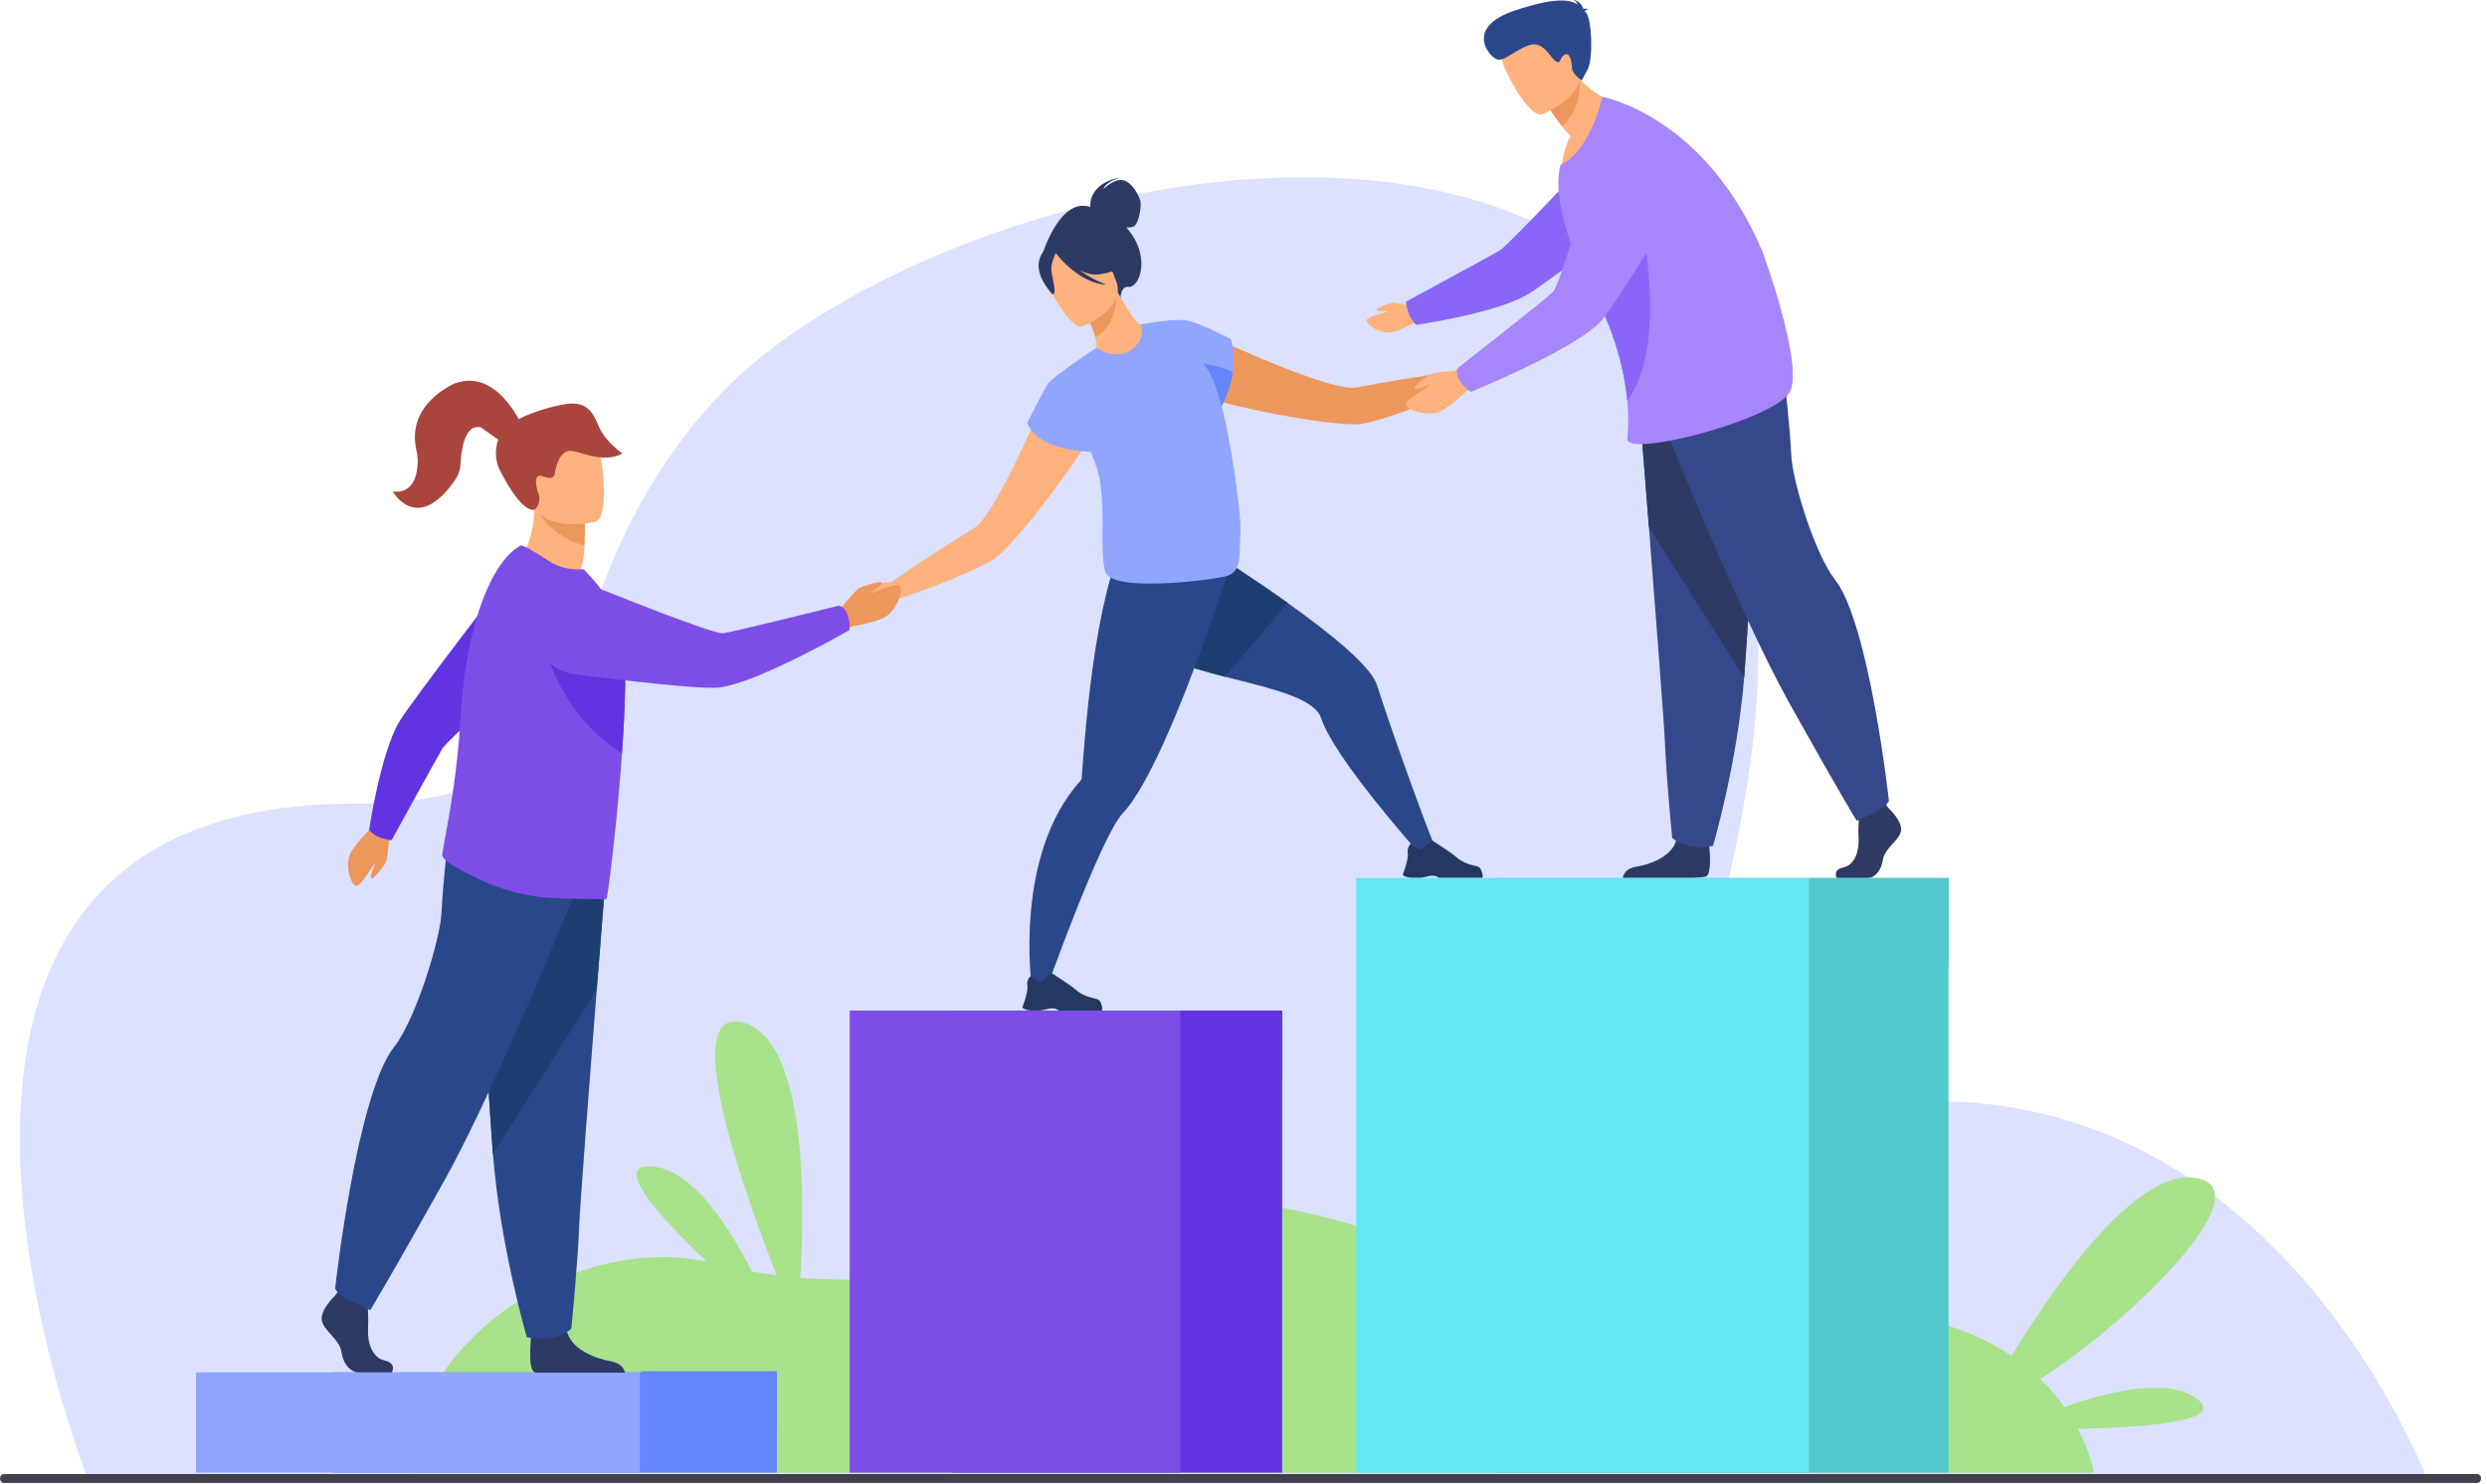 <svg width="325" height="194" viewBox="0 0 325 194" fill="none" xmlns="http://www.w3.org/2000/svg">
<path opacity="0.33" d="M11.613 193.622C11.613 193.622 -23.948 105.044 46.139 105.044C83.179 105.044 67.921 80.748 93.093 52.615C118.28 24.483 206.327 2.012 225.077 56.322C243.812 110.633 197.505 151.869 242.261 144.8C296.04 136.294 317.29 193.622 317.29 193.622H11.613Z" fill="#91A5FF"/>
<path d="M287.031 182.788C283.238 180.015 275.494 181.883 269.775 183.895C268.927 182.688 267.879 181.452 266.629 180.245C278.942 172.314 295.953 155.389 286.93 153.966C279.1 152.716 268.525 167.946 262.864 177.214C257.002 173.262 248.008 170.36 234.272 171.366C198.64 173.981 170.795 150.992 150.277 158.665C133.955 164.757 119.013 168.176 104.587 167.012C105.205 156.481 105.349 135.791 97.073 133.65C88.682 131.466 96.915 154.958 101.484 166.682C100.406 166.538 99.343 166.38 98.266 166.193C95.306 160.346 90.421 152.702 85.047 152.443C79.99 152.199 86.225 159.081 92.36 164.9C74.731 161.193 53.811 175.533 53.467 192.487H273.626C273.626 192.487 273.238 190.015 271.514 186.754C280.048 186.567 291.155 185.806 287.031 182.788Z" fill="#A8E28A"/>
<path d="M101.513 179.369H43.495V192.472H101.513V179.369Z" fill="#6585FC"/>
<path d="M83.625 179.369H25.607V192.472H83.625V179.369Z" fill="#91A5FF"/>
<path d="M124.346 192.473H167.55V132.085H124.346V192.473Z" fill="#6234E0"/>
<path d="M111.035 192.473H154.24V132.085H111.035V192.473Z" fill="#7D4EE6"/>
<path d="M154.229 132.084L167.562 141.15V132.084H154.229Z" fill="#6234E0"/>
<path d="M192.778 46.825C192.117 46.724 190.091 48.578 190.091 48.578C185.795 49.081 179.516 50.216 177.246 50.647C175.637 50.949 171.326 49.483 167.117 47.802C162.102 45.791 157.231 43.477 157.231 43.477C154.458 43.334 151.298 48.405 156.93 51.638C157.792 52.127 161.025 52.974 164.746 53.736C169.89 54.799 175.953 55.719 178.022 55.388C180.421 55.015 187.217 52.529 191.255 50.633C191.255 50.633 191.255 50.633 191.269 50.633C191.283 50.633 191.298 50.618 191.312 50.618C191.556 50.503 192.548 50.058 193.209 50.101C193.97 50.144 195.651 48.765 195.709 48.391C195.766 48.003 193.453 46.926 192.778 46.825Z" fill="#ED975D"/>
<path d="M187.533 110.719L185.163 111.193C185.163 111.193 174.329 99.024 172.663 93.909C171.772 91.179 166.053 89.986 160.076 88.449C154.875 87.098 149.487 85.489 146.901 82.328C141.369 75.532 150.378 67.199 150.378 67.199C150.378 67.199 159.961 72.903 168.237 78.779C174.013 82.888 179.157 87.098 179.933 89.512C181.815 95.388 185.809 106.552 187.533 110.719Z" fill="#2B478B"/>
<path d="M184.372 114.728H185.709C186.154 114.656 186.485 114.527 186.944 114.469C187.634 114.383 187.964 114.656 188.022 114.728C188.036 114.742 188.036 114.742 188.036 114.742H193.697C193.841 114.541 193.697 114.067 193.568 113.722C193.482 113.492 193.281 113.305 193.036 113.233C192.433 113.061 191.255 112.903 190.177 111.926C189.574 111.38 187.232 109.9 187.232 109.9H187.217C187.16 109.9 186.916 109.972 185.867 110.877C185.321 111.337 184.387 110.231 184.387 110.231C184.387 110.231 184.214 110.374 184.085 110.647C183.984 110.863 183.898 111.15 183.97 111.509C184.056 112.012 183.783 112.96 183.568 113.607C183.439 113.995 183.324 114.268 183.324 114.268C183.324 114.268 183.223 114.584 184.372 114.728Z" fill="#233862"/>
<path d="M168.252 78.779L160.091 88.449C154.889 87.098 149.502 85.489 146.915 82.328C141.384 75.532 150.392 67.199 150.392 67.199C150.392 67.199 159.976 72.888 168.252 78.779Z" fill="#1E3D70"/>
<path d="M160.823 73.722C160.823 73.722 160.162 75.791 159.099 78.923C157.749 82.874 155.723 88.492 153.539 93.707C153.065 94.857 152.562 95.978 152.073 97.07C150.249 101.078 148.395 104.526 146.743 106.265C143.797 109.412 136.628 129.598 136.628 129.598L134.846 129.11C134.846 129.11 132.361 111.868 141.183 102.055C141.283 101.955 141.355 101.825 141.355 101.696C141.47 100.245 141.887 93.736 142.806 87.141C143.036 85.518 143.28 83.909 143.568 82.342C143.582 82.242 143.611 82.141 143.625 82.041C144.961 74.857 146.254 71.667 147.907 70.058L160.105 73.535L160.823 73.722Z" fill="#2B478B"/>
<path d="M134.659 132.07H135.996C136.441 131.998 136.772 131.869 137.231 131.811C137.921 131.725 138.251 131.998 138.309 132.07C138.323 132.084 138.323 132.084 138.323 132.084H143.984C144.128 131.883 143.984 131.409 143.855 131.064C143.769 130.834 143.568 130.647 143.323 130.575C142.72 130.403 141.542 130.245 140.464 129.268C139.861 128.722 137.519 127.242 137.519 127.242H137.504C137.447 127.242 137.203 127.314 136.154 128.219C135.608 128.679 134.674 127.573 134.674 127.573C134.674 127.573 134.501 127.716 134.372 127.989C134.272 128.205 134.185 128.492 134.257 128.851C134.343 129.354 134.07 130.302 133.855 130.949C133.726 131.337 133.611 131.61 133.611 131.61C133.611 131.61 133.51 131.926 134.659 132.07Z" fill="#233862"/>
<path d="M137.274 50.259C137.274 50.259 135.234 55.245 132.878 60.101C130.895 64.181 128.697 68.176 127.303 69.023C125.335 70.23 119.918 73.607 116.412 76.135C116.412 76.135 113.668 76.121 113.251 76.638C112.82 77.17 111.843 79.526 112.131 79.756C112.418 80.001 114.602 79.885 115.119 79.34C115.579 78.865 116.613 78.521 116.858 78.449C116.872 78.449 116.886 78.434 116.901 78.434H116.915C121.182 77.127 127.878 74.383 129.904 73.046C131.642 71.897 135.522 67.127 138.596 62.888C140.838 59.814 142.662 57.012 142.964 56.078C144.976 49.914 139.228 48.291 137.274 50.259Z" fill="#FFB27D"/>
<path d="M147.935 30.69C147.691 30.331 147.447 30.029 147.203 29.741C147.504 29.741 147.835 29.713 148.108 29.612C148.826 29.311 149.157 27.04 149.042 26.365C148.941 25.69 147.935 23.736 146.714 23.549C145.493 23.348 144.214 24.713 144.214 24.713C144.444 23.736 146.513 23.161 146.513 23.161C142.231 23.951 142.461 26.796 142.49 27.069C138.582 25.675 136.283 33.046 136.283 33.046L146.412 39.023C146.412 39.023 146.441 37.4 147.404 37.5C148.927 37.658 150.177 33.951 147.935 30.69Z" fill="#2C3A64"/>
<path d="M148.582 46.15C146.254 47.242 143.165 45.661 143.18 45.647C143.381 45.446 143.309 44.857 143.122 44.066C142.935 43.247 142.504 42.141 141.714 40.805C141.542 40.517 141.384 40.245 141.183 39.943L141.456 39.842L145.967 38.032C145.967 38.032 146.7 39.339 147.461 40.546C148.108 41.538 148.783 42.443 149.085 42.414C149.114 42.4 152.102 44.454 148.582 46.15Z" fill="#FFB27D"/>
<path d="M145.981 38.492C145.866 40.101 145.32 43.003 143.137 44.081C142.95 43.262 142.519 42.155 141.728 40.819L145.981 38.492Z" fill="#ED975D"/>
<path d="M141.456 42.658C141.456 42.658 147.332 40.345 145.838 36.696C144.343 33.061 144.085 30.302 140.263 31.624C136.441 32.946 136.297 34.641 136.499 35.977C136.714 37.313 139.889 43.161 141.456 42.658Z" fill="#FFB27D"/>
<path d="M143.654 35.862C146.369 35.474 147.16 34.382 147.16 34.382C147.16 34.382 144.66 33.664 143.194 31.221C143.194 31.221 140.148 30.187 137.878 31.911C137.734 32.084 137.648 32.299 137.591 32.543C137.073 32.371 136.297 32.414 135.838 33.88C135.162 36.078 137.562 38.492 137.562 38.492C138.151 38.334 137.49 36.365 137.389 35.316C137.318 34.54 137.734 33.563 137.964 33.089C138.251 33.463 141.111 37.069 144.616 37.213C144.616 37.213 142.763 36.566 141.082 35.316C141.93 35.733 142.82 35.977 143.654 35.862Z" fill="#2C3A64"/>
<path d="M159.789 53.664C159.746 53.492 159.688 53.305 159.631 53.118C160.507 51.452 160.938 49.943 161.111 48.664C161.513 45.977 160.823 44.311 160.823 44.311C160.823 44.311 156.743 42.141 154.947 41.868C154.933 41.868 154.933 41.868 154.918 41.868C154.904 41.868 154.875 41.868 154.846 41.868C153.022 41.624 149.085 42.414 149.085 42.414C149.085 42.414 149.846 44.44 147.706 45.791C145.565 47.141 143.28 45.446 143.28 45.446C143.208 45.489 143.137 45.546 143.065 45.604C143.065 45.604 137.432 49.325 136.915 50.173C136.412 51.02 134.243 55.23 134.243 55.23C134.243 55.23 134.932 58.75 142.547 59.052C143.18 60.575 143.654 62.055 143.812 63.291C144.415 68.09 143.711 71.868 144.415 74.67C145.119 77.472 157.835 75.877 160.134 75.331C162.433 74.785 161.915 72.328 162.088 69.943C162.318 66.94 160.536 56.308 159.789 53.664Z" fill="#91A5FF"/>
<path d="M161.111 48.664C160.924 49.943 160.493 51.451 159.617 53.133C159.415 52.256 158.596 49.023 157.289 47.572C157.289 47.572 159.502 47.773 161.111 48.664Z" fill="#6585FC"/>
<path d="M109.358 80.101C109.358 80.101 111.728 77.228 112.231 76.897C112.734 76.552 114.976 75.963 115.105 76.078C115.234 76.193 115.234 76.365 114.961 76.61C114.688 76.854 113.625 77.472 113.783 77.544C113.941 77.615 117.131 76.021 117.59 76.552C118.05 77.084 117.332 79.296 116.096 80.345C114.861 81.394 111.197 81.854 110.967 81.998C109.013 83.262 109.358 80.101 109.358 80.101Z" fill="#ED975D"/>
<path d="M67.676 73.478C67.676 73.478 71.082 77.515 75.406 75.819C75.406 75.819 76.34 73.564 76.355 71.897C76.355 71.696 76.355 71.495 76.355 71.308C76.383 69.44 76.441 68.391 76.441 68.391C76.24 68.305 69.817 65.676 69.832 65.891C69.932 70.949 67.676 73.478 67.676 73.478Z" fill="#FFB27D"/>
<path d="M70.478 67.098C71.096 68.248 73.222 70.489 76.369 71.308C76.398 69.44 76.455 68.391 76.455 68.391C76.268 68.348 70.291 66.768 70.478 67.098Z" fill="#ED975D"/>
<path d="M77.791 68.204C77.791 68.204 70.564 69.9 69.573 65.388C68.582 60.877 66.987 58.046 71.556 56.782C76.125 55.503 77.403 57.026 78.093 58.463C78.811 59.871 79.645 67.644 77.791 68.204Z" fill="#FFB27D"/>
<path d="M69.832 66.61C69.731 66.667 68.179 67.156 65.234 61.279C64.774 60.359 64.458 58.362 65.536 56.609C66.613 54.857 70.435 53.463 73.61 52.859C76.786 52.256 77.547 54.038 78.294 55.834C79.085 57.716 81.34 59.268 81.34 59.268C78.61 60.791 75.306 58.607 74.171 58.966C73.036 59.325 72.619 61.121 72.533 61.696C72.447 62.27 72.317 62.759 70.88 62.242C69.444 61.724 70.234 64.282 70.464 64.77C70.464 64.785 70.651 66.092 69.832 66.61Z" fill="#A9453D"/>
<path d="M51.211 179.369H46.829C45.909 179.369 44.889 178.435 44.63 176.739C44.372 175.03 42.489 174.11 42.087 172.716C41.685 171.323 43.768 169.354 43.768 169.354L44.113 168.895L44.472 168.42L47.935 169.239C47.935 169.239 48.021 170.073 48.079 171.136C48.122 171.912 48.136 172.788 48.093 173.579C47.992 175.432 48.61 177.444 50.234 177.803C51.886 178.176 51.211 179.369 51.211 179.369Z" fill="#2C3A64"/>
<path d="M81.671 179.412H70.076C69.961 179.383 69.875 179.369 69.832 179.34C69.056 178.938 69.3 175.892 69.386 174.944C69.4 174.771 69.415 174.671 69.415 174.671C69.415 174.671 73.495 171.308 74.056 173.88C74.07 173.966 74.099 174.038 74.113 174.11C74.817 176.51 77.993 177.602 79.817 177.918C81.211 178.162 81.585 178.995 81.671 179.412Z" fill="#2C3A64"/>
<path d="M79.329 112.357C79.329 112.357 78.711 120.087 77.978 129.369C76.987 141.984 75.794 157.487 75.679 160.418C75.478 165.518 74.659 173.665 74.659 173.665C74.659 173.665 72.72 175.604 68.855 174.785C68.855 174.785 65.406 163.147 64.415 150.82C64.4 150.619 64.386 150.418 64.372 150.216C63.452 137.673 62.03 111.279 62.03 111.279L79.329 112.357Z" fill="#2B478B"/>
<path d="M79.329 112.357C79.329 112.357 78.711 120.087 77.978 129.369L64.415 150.834C64.4 150.633 64.386 150.432 64.372 150.231C63.452 137.688 62.03 111.294 62.03 111.294L79.329 112.357Z" fill="#1E3D70"/>
<path d="M76.513 113.277C76.513 113.277 65.349 141.265 58.007 154.412C50.665 167.558 48.38 171.237 48.38 171.237C48.38 171.237 44.17 169.556 43.797 168.406C43.797 168.406 46.599 143.018 51.513 136.825C54.285 133.334 57.547 122.831 57.705 119.167C57.863 115.504 58.697 108.233 58.697 108.233L76.513 113.277Z" fill="#2B478B"/>
<path d="M50.952 108.607C50.952 108.607 50.665 112.098 50.449 112.644C50.234 113.176 48.826 114.843 48.668 114.814C48.51 114.785 48.409 114.656 48.495 114.325C48.581 113.981 49.07 112.946 48.912 112.96C48.754 112.989 47.145 115.935 46.498 115.762C45.852 115.59 45.219 113.506 45.607 112.026C45.995 110.547 48.581 108.219 48.682 107.989C49.515 105.978 50.952 108.607 50.952 108.607Z" fill="#ED975D"/>
<path d="M49.745 109.498C50.981 109.9 51.182 109.799 51.182 109.799C51.182 109.799 57.202 98.851 57.806 97.845C58.409 96.84 70.579 85.561 70.579 85.561L67.461 73.909C67.461 73.909 53.625 91.811 52.145 94.383C49.673 98.636 48.237 108.492 48.237 108.492C48.237 108.492 48.783 109.182 49.745 109.498Z" fill="#6234E0"/>
<path d="M81.685 90.144C81.642 92.544 81.498 95.231 81.311 97.96C81.297 98.118 81.283 98.291 81.283 98.449C81.168 100.144 81.038 101.84 80.88 103.492C80.823 104.153 80.751 104.814 80.694 105.46L80.679 105.547C80.679 105.791 80.651 106.049 80.622 106.294C80.018 112.486 79.372 117.386 79.257 117.458C79.113 117.558 78.955 117.601 78.783 117.573C77.159 117.371 72.303 117.731 68.337 116.869C64.99 116.164 62.102 114.828 59.041 113.018C58.639 112.774 57.705 112.141 57.791 111.667C57.863 111.15 58.007 110.389 58.179 109.44C58.783 106.15 59.817 100.475 60.176 93.837C60.248 92.601 60.349 91.38 60.478 90.173C60.823 87.041 61.369 84.081 62.102 81.437C63.467 76.538 65.464 72.788 67.978 71.322C68.309 71.135 70.076 72.256 71.685 73.305C73.179 74.268 74.76 74.526 76.283 74.397L77.633 75.891C79.271 77.788 81.01 80.317 81.484 83.909C81.513 84.167 81.556 84.454 81.57 84.756C81.699 86.222 81.728 88.075 81.685 90.144Z" fill="#7D4EE6"/>
<path d="M81.685 90.144C81.642 92.544 81.498 95.23 81.311 97.96C81.297 98.118 81.283 98.291 81.283 98.449C72.001 92.644 70.564 82.012 70.564 82.012C75.133 82.213 78.754 83.262 81.556 84.756C81.7 86.222 81.728 88.075 81.685 90.144Z" fill="#6234E0"/>
<path d="M110.766 80.388C110.292 79.095 109.544 79.181 109.544 79.181C109.544 79.181 95.737 82.615 94.501 82.773C93.266 82.917 79.645 77.457 79.645 77.457C79.645 77.457 74.286 75.058 71.771 77.242C69.587 79.153 69.487 81.567 70.004 83.607C70.607 86.021 72.662 87.817 75.133 88.133C80.694 88.837 91.786 90.173 94.099 89.843C99.271 89.124 110.996 82.357 110.996 82.357C110.996 82.357 111.154 81.409 110.766 80.388Z" fill="#7D4EE6"/>
<path d="M246.858 105.69C246.858 105.69 248.769 107.472 248.396 108.736C248.022 110.001 246.298 110.834 246.054 112.386C245.81 113.937 244.89 114.771 244.042 114.771C243.195 114.771 240.034 114.771 240.034 114.771C240.034 114.771 239.416 113.679 240.91 113.363C242.404 113.032 242.965 111.222 242.879 109.541C242.778 107.86 243.022 105.618 243.022 105.618L246.198 104.871L246.858 105.69Z" fill="#2C3A64"/>
<path d="M222.965 114.541C222.763 114.641 222.088 114.699 221.154 114.756H212.074C212.102 114.483 212.318 113.521 213.798 113.291C215.479 113.018 218.381 112.041 219.028 109.9C219.057 109.828 219.071 109.756 219.085 109.684C219.603 107.4 223.338 110.388 223.338 110.388C223.338 110.388 223.353 110.475 223.367 110.633C223.453 111.48 223.669 114.196 222.965 114.541Z" fill="#2C3A64"/>
<path d="M214.243 53.262C214.243 53.262 214.818 60.345 215.479 68.865C216.384 80.446 217.476 94.656 217.591 97.357C217.778 102.041 218.525 109.512 218.525 109.512C218.525 109.512 220.307 111.294 223.855 110.547C223.855 110.547 227.016 99.871 227.922 88.564C227.936 88.377 227.95 88.19 227.965 88.003C228.812 76.495 230.12 52.27 230.12 52.27L214.243 53.262Z" fill="#35488B"/>
<path d="M214.243 53.262C214.243 53.262 214.818 60.345 215.479 68.865L227.922 88.564C227.936 88.377 227.95 88.19 227.965 88.003C228.812 76.495 230.12 52.27 230.12 52.27L214.243 53.262Z" fill="#2C3A64"/>
<path d="M216.83 54.095C216.83 54.095 227.074 79.77 233.798 91.84C240.537 103.909 242.634 107.271 242.634 107.271C242.634 107.271 246.499 105.733 246.844 104.67C246.844 104.67 244.272 81.38 239.761 75.704C237.218 72.5 234.215 62.874 234.085 59.497C233.942 56.135 233.18 49.469 233.18 49.469L216.83 54.095Z" fill="#35488B"/>
<path d="M185.249 40.173C185.249 40.173 182.476 39.54 182.002 39.569C181.528 39.598 179.904 40.288 179.875 40.417C179.847 40.546 179.933 40.661 180.22 40.675C180.507 40.69 181.427 40.575 181.37 40.69C181.312 40.805 178.625 41.322 178.597 41.868C178.568 42.414 180.033 43.405 181.269 43.477C182.505 43.549 184.947 42.098 185.163 42.084C186.93 41.925 185.249 40.173 185.249 40.173Z" fill="#FFB27D"/>
<path d="M184.056 40.877C183.654 39.612 183.755 39.411 183.755 39.411C183.755 39.411 195.019 33.319 196.039 32.701C197.074 32.084 208.712 19.698 208.712 19.698L220.637 22.974C220.637 22.974 202.189 37.026 199.545 38.535C195.177 41.035 185.062 42.457 185.062 42.457C185.062 42.457 184.372 41.882 184.056 40.877Z" fill="#8966F7"/>
<path d="M212.318 13.678C212.318 13.678 208.137 21.035 204.056 21.997C204.056 21.997 204.229 19.526 205.22 17.845C204.818 17.371 204.459 16.925 204.143 16.523C203.108 15.201 202.62 14.397 202.62 14.397L203.999 10.675L204.933 8.147C205.378 8.966 205.881 9.67 206.398 10.259C209.1 13.333 212.318 13.678 212.318 13.678Z" fill="#FFB27D"/>
<path d="M206.427 10.259C206.427 10.259 206.93 13.937 204.143 16.523C203.108 15.201 202.62 14.397 202.62 14.397L203.999 10.675C205.508 10.216 206.427 10.259 206.427 10.259Z" fill="#ED975D"/>
<path d="M201.528 14.943C201.528 14.943 207.778 12.514 206.197 8.649C204.617 4.784 204.373 1.868 200.306 3.261C196.255 4.655 196.082 6.437 196.298 7.859C196.513 9.267 199.861 15.474 201.528 14.943Z" fill="#FFB27D"/>
<path d="M233.784 51.408C231.269 55.029 212.433 59.871 212.663 57.357C212.749 56.394 212.864 54.713 212.663 52.414C212.62 51.883 212.548 51.308 212.462 50.704C211.987 47.414 210.852 43.175 208.309 38.276C208.123 37.903 207.921 37.543 207.72 37.17C206.671 35.273 205.781 33.262 205.105 31.308C203.798 27.543 203.281 23.937 203.927 21.566C203.927 21.552 203.927 21.538 203.941 21.538C207.878 19.713 209.401 12.658 209.401 12.658C209.401 12.658 222.835 15.072 230.35 32.974C230.35 32.96 235.968 48.262 233.784 51.408Z" fill="#A785FB"/>
<path d="M212.648 52.414C212.605 51.882 212.533 51.308 212.447 50.704C211.973 47.414 210.838 43.175 208.295 38.276C208.726 35.632 209.329 33.448 209.99 32.457C212.663 28.448 214.229 27.816 214.229 27.816C214.229 27.816 218.252 44.756 212.648 52.414Z" fill="#8966F7"/>
<path d="M191.485 48.391C191.485 48.391 187.763 48.592 187.189 48.793C186.614 48.995 184.803 50.446 184.818 50.618C184.832 50.791 184.976 50.906 185.335 50.819C185.694 50.747 186.815 50.259 186.786 50.417C186.758 50.575 183.582 52.199 183.726 52.888C183.884 53.578 186.082 54.311 187.663 53.952C189.243 53.592 191.786 50.906 192.045 50.819C194.243 49.986 191.485 48.391 191.485 48.391Z" fill="#FFB27D"/>
<path d="M190.781 49.799C190.033 48.592 190.579 48.046 190.579 48.046C190.579 48.046 202.059 39.066 202.95 38.147C203.855 37.242 208.022 22.788 208.022 22.788C208.022 22.788 209.459 16.94 212.821 16.293C215.738 15.733 217.763 17.17 219.071 18.865C220.637 20.877 220.795 23.664 219.488 25.862C216.557 30.805 210.651 40.604 208.927 42.27C205.091 45.992 192.232 51.207 192.232 51.207C192.232 51.207 191.37 50.747 190.781 49.799Z" fill="#A785FB"/>
<path d="M207.088 1.466C207.131 1.379 207.26 1.293 207.562 1.193C207.562 1.193 207.275 1.092 206.93 1.164C206.758 0.733 206.327 0.014 205.536 0C205.536 0 205.996 0.115 206.169 0.575C205.077 -0.115 203.036 -0.316 197.979 1.365C191.298 3.592 194.631 7.471 195.651 7.773C196.657 8.089 198.525 6.092 200.206 5.819C201.887 5.546 202.792 7.888 203.424 8.075C204.056 8.262 203.697 7.744 204.373 7.198C205.048 6.667 205.421 7.917 205.407 8.793C205.393 9.67 206.7 10.503 206.7 10.503C206.7 10.503 206.7 10.503 207.462 9.095C208.223 7.687 208.022 2.601 207.289 1.681C207.217 1.624 207.16 1.537 207.088 1.466Z" fill="#2B478B"/>
<path d="M323.712 193.823H0.521C0.248 193.823 0.018 193.593 0.018 193.32V193.162C0.018 192.889 0.248 192.659 0.521 192.659H323.712C323.985 192.659 324.215 192.889 324.215 193.162V193.32C324.201 193.593 323.985 193.823 323.712 193.823Z" fill="#40404E"/>
<path d="M101.527 179.225V186.783L83.639 179.225H101.527Z" fill="#6585FC"/>
<path d="M254.631 114.756H195.464V192.472H254.631V114.756Z" fill="#52C9CC"/>
<path d="M236.399 114.756H177.232V192.472H236.399V114.756Z" fill="#61E8F3"/>
<path d="M254.646 114.756V126.38L236.398 114.756H254.646Z" fill="#52C9CC"/>
<path d="M68.969 57.256C68.969 57.256 65.579 47.788 59.401 50.13C59.401 50.13 53.021 52.745 54.415 58.865C54.53 59.397 54.602 59.943 54.587 60.489C54.53 62.012 54.056 64.541 51.34 64.253C51.34 64.253 54.53 69.957 59.53 62.644C59.918 62.069 60.148 61.394 60.176 60.704C60.263 58.908 60.694 55.302 62.877 55.877L67.102 58.894L68.969 57.256Z" fill="#A9453D"/>
</svg>
